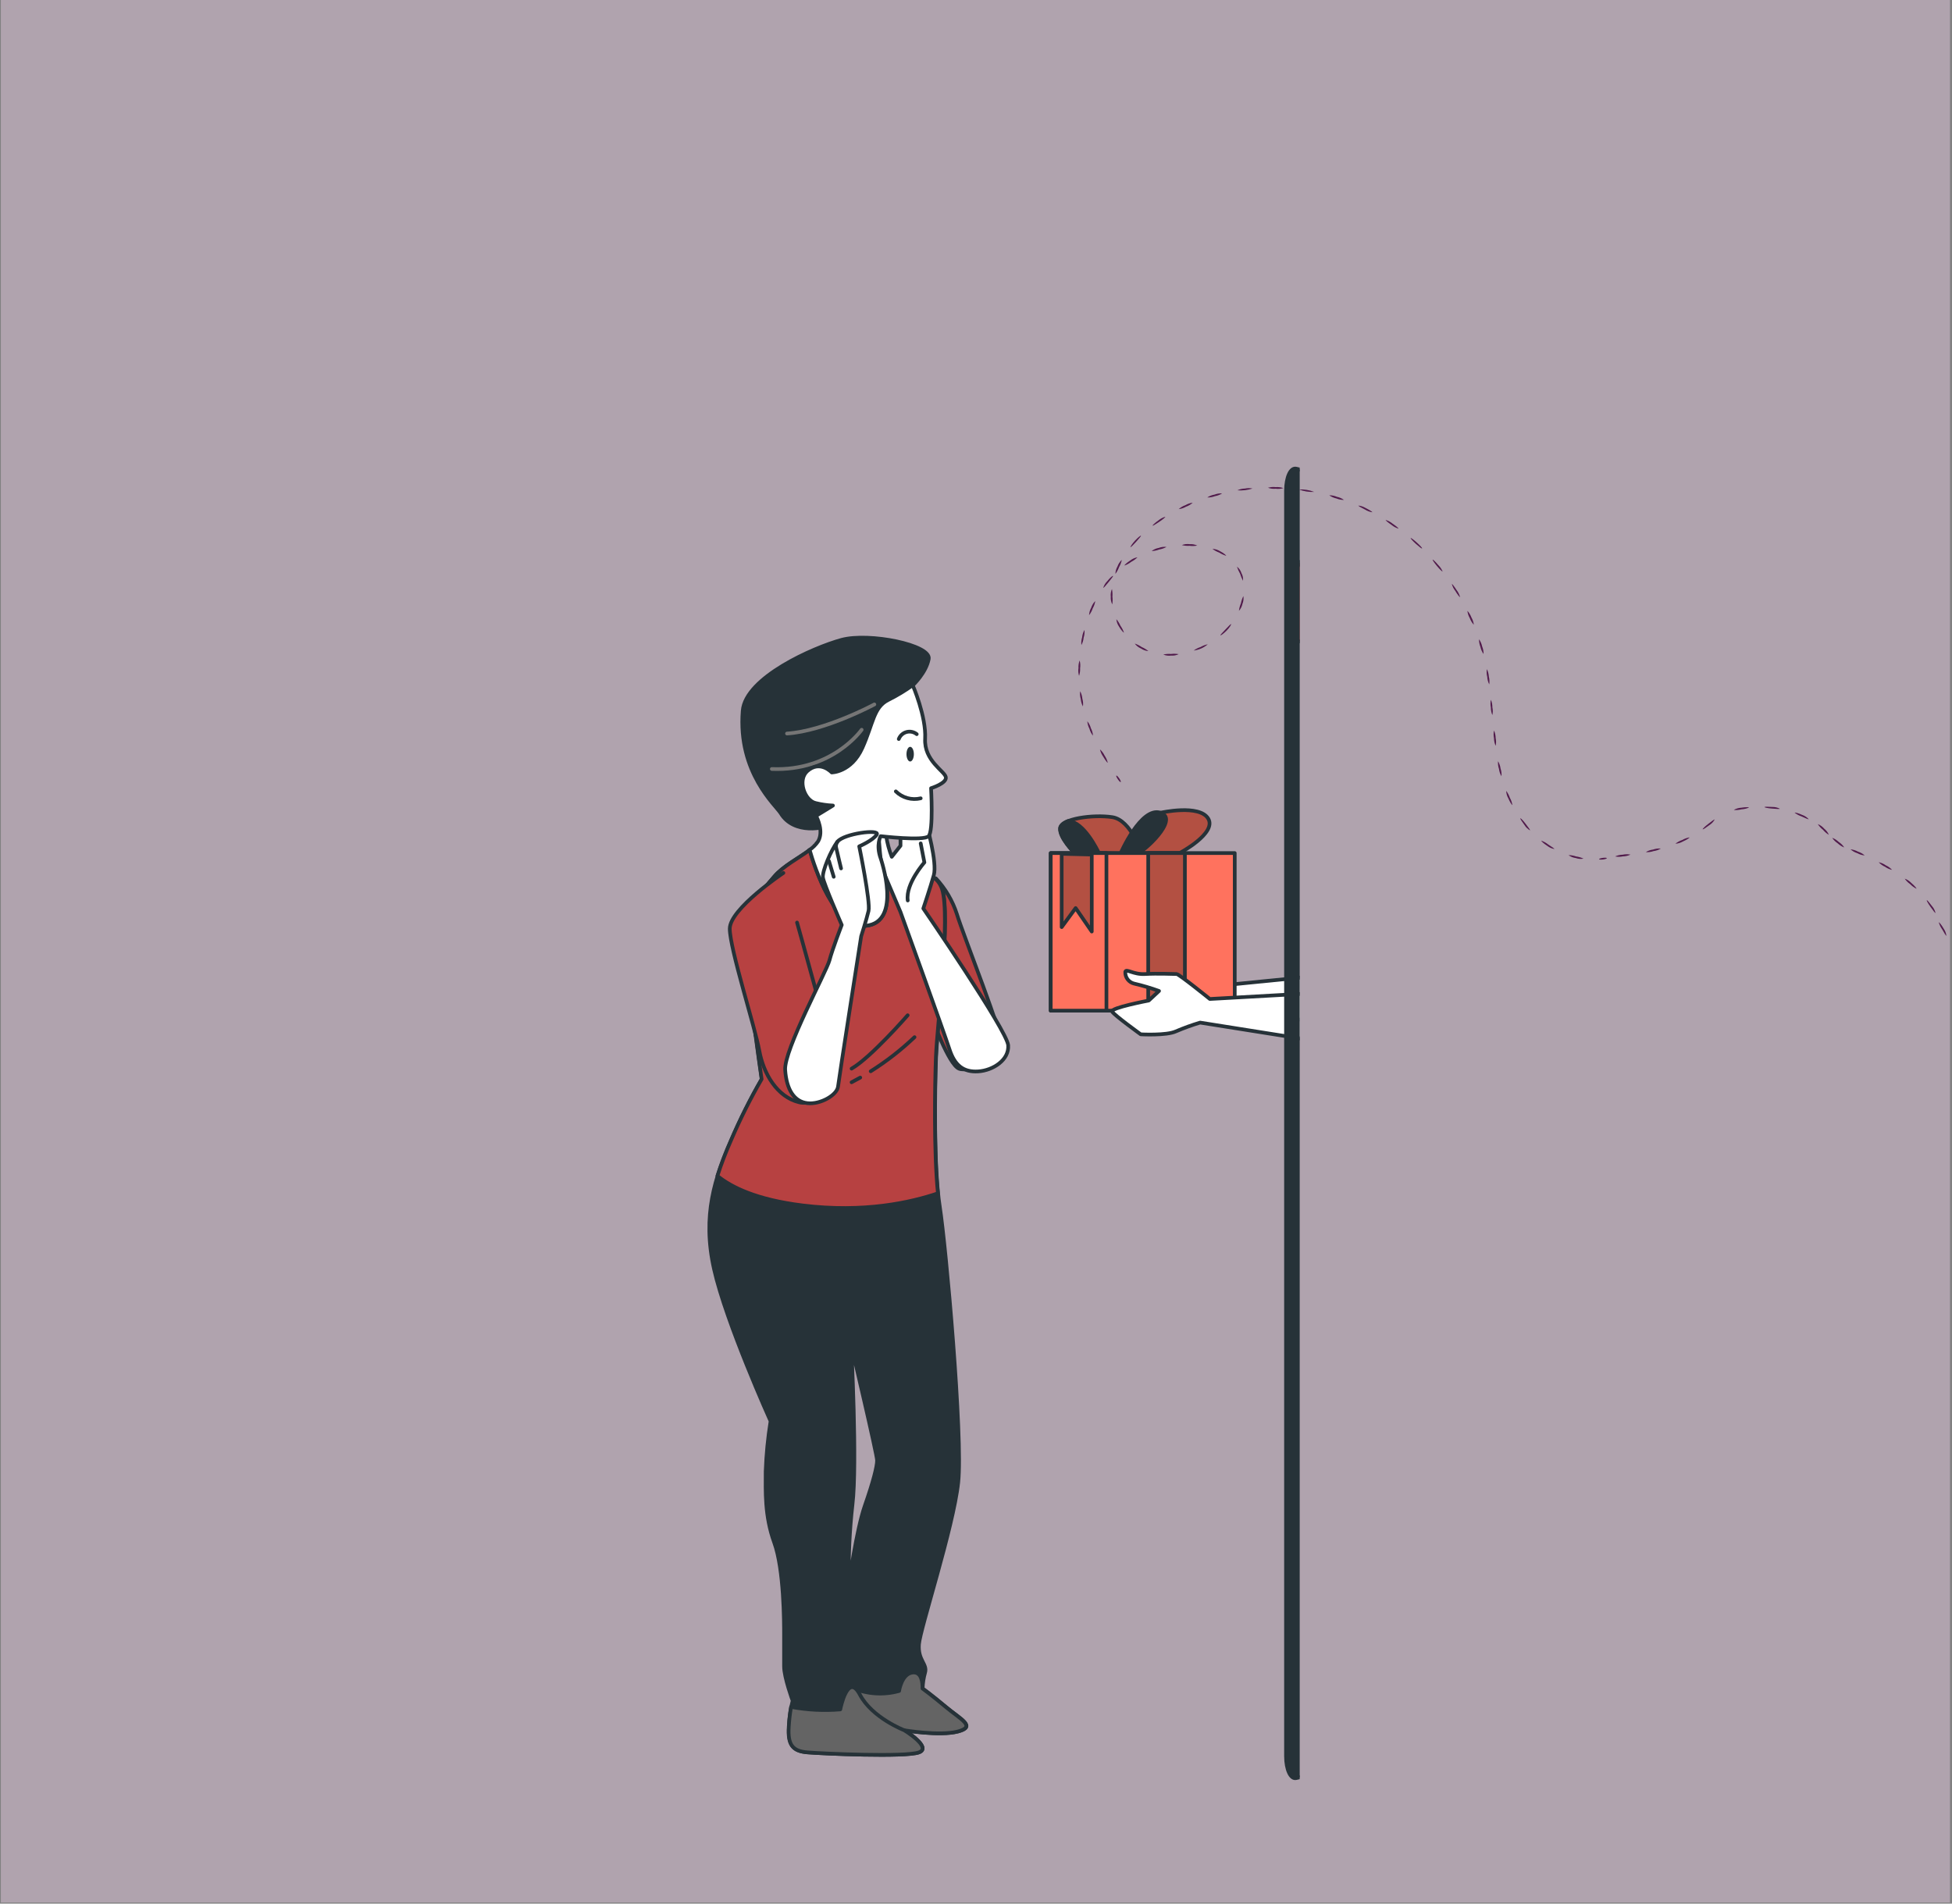 <svg width="529" height="516" viewBox="0 0 529 516" fill="none" xmlns="http://www.w3.org/2000/svg">
<rect x="0" y="0" width="529" height="516" fill="#808080" stroke="none"/>
<rect x="0.227" width="528.227" height="515.696" fill="#E0C7DD" fill-opacity="0.5"/>
<g clip-path="url(#clip0_386_10681)">
<path d="M253.621 238.09C256.213 240.859 258.16 244.168 259.321 247.78C261.031 253.48 272.141 281.12 271.571 283.97C271.001 286.82 262.741 290.81 259.891 289.67C257.041 288.53 252.481 275.67 252.481 275.67L253.621 238.09Z" fill="#B74141" stroke="#263238" stroke-linecap="round" stroke-linejoin="round"/>
<path d="M220.721 229.28C220.721 229.28 220.721 229.28 220.771 229.23C220.821 229.18 220.741 229.26 220.721 229.28Z" fill="#263238" stroke="#263238" stroke-linecap="round" stroke-linejoin="round"/>
<path d="M221.33 228.62L221.24 228.72" stroke="#263238" stroke-linecap="round" stroke-linejoin="round"/>
<path d="M198.14 309.11C200.577 303.413 203.352 297.866 206.45 292.5C206.45 292.5 201.801 260.26 201.801 253.28C201.801 246.3 206.451 241.64 209.801 237.66C212.241 234.73 216.64 232.52 219.47 230.37C220.87 235.26 226.23 251.8 234.73 250.95C244.73 249.95 238.73 232.67 238.73 232.67C240.06 236.33 253.02 233.67 255.35 240.98C257.68 248.29 254.021 277.87 253.681 286.51C253.341 295.15 253.021 316.43 254.681 327.06C256.341 337.69 261.001 389.55 259.681 401.84C258.361 414.13 249.37 441.4 249.04 445.72C248.71 450.04 251.37 451.03 250.7 453.36C250.302 454.767 250.081 456.218 250.04 457.68C250.04 457.68 252.36 459.34 256.35 462.68C260.34 466.02 264.661 467.99 259.681 469.32C254.701 470.65 245.051 468.99 245.051 468.99C245.051 468.99 252.701 473.64 249.051 474.99C245.401 476.34 222.79 475.33 218.81 474.99C214.83 474.65 213.49 472.99 213.81 467.99C213.88 465.627 214.216 463.279 214.81 460.99C214.81 460.99 212.48 454.68 212.48 451.69V443.05C212.48 439.72 212.48 425.43 209.82 418.12C207.16 410.81 207.5 404.12 207.5 398.84C207.662 394.277 208.107 389.728 208.831 385.22C208.831 385.22 196.81 358.64 193.51 344C190.21 329.36 193.82 319.09 198.14 309.11ZM230.051 429.43C230.051 429.43 232.05 414.81 234.37 408.16C236.69 401.51 237.69 397.52 237.69 395.86C237.69 394.2 230.69 364.62 230.69 364.62C230.69 364.62 232.351 396.86 231.021 407.83C230.214 415 229.89 422.217 230.051 429.43Z" fill="#263238" stroke="#263238" stroke-linecap="round" stroke-linejoin="round"/>
<path d="M217.421 326.73C205.061 325.19 198.241 321.85 194.421 318.73C195.468 315.462 196.693 312.254 198.091 309.12C200.528 303.423 203.303 297.876 206.401 292.51C206.401 292.51 201.751 260.27 201.751 253.29C201.751 246.31 206.401 241.65 209.751 237.67C212.191 234.74 216.591 232.53 219.421 230.38C220.821 235.27 226.181 251.81 234.681 250.96C244.681 249.96 238.681 232.68 238.681 232.68C240.011 236.34 252.971 233.68 255.301 240.99C257.631 248.3 253.971 277.88 253.631 286.52C253.341 294.27 253.041 312.16 254.181 323.45C247.031 325.89 234.211 328.83 217.421 326.73Z" fill="#B74141" stroke="#263238" stroke-linecap="round" stroke-linejoin="round"/>
<path d="M245.98 275.2C245.98 275.2 235.98 286.69 230.78 289.66" stroke="#263238" stroke-linecap="round" stroke-linejoin="round"/>
<path d="M233.131 292.09C232.371 292.52 231.581 292.95 230.781 293.36" stroke="#263238" stroke-linecap="round" stroke-linejoin="round"/>
<path d="M247.842 281.13C244.198 284.599 240.219 287.698 235.962 290.38" stroke="#263238" stroke-linecap="round" stroke-linejoin="round"/>
<path d="M251.06 223.39C251.06 223.39 254.06 233.72 253.06 237.25C252.06 240.78 250.22 246.25 250.22 246.25C250.22 246.25 272.92 279.33 273.22 283.32C273.52 287.31 269.09 290.15 265.11 290.41C261.13 290.67 258.72 288.82 257.29 284.35C255.86 279.88 244.04 247.22 244.04 247.22C244.04 247.22 240.04 237.77 239.32 236.1C238.6 234.43 238.16 227.04 238.16 227.04C238.16 227.04 240 224.63 240.16 226.62C240.46 228.542 240.967 230.427 241.67 232.24L244.04 229.24C244.04 229.24 244.04 225.24 244.04 224.1C244.04 222.96 244.59 219.5 246.04 220.26C247.49 221.02 249.72 220.33 251.06 223.39Z" fill="white" stroke="#263238" stroke-linecap="round" stroke-linejoin="round"/>
<path d="M249.512 228.61L250.512 233.77C250.512 233.77 245.362 239.57 246.002 244.08" stroke="#263238" stroke-linecap="round" stroke-linejoin="round"/>
<path d="M247.331 185.81C247.331 185.81 251.011 182.37 251.691 178.6C252.371 174.83 235.571 171.39 228.031 173.45C220.491 175.51 202.031 183.61 201.281 192.66C199.911 209.47 210.281 218.32 211.571 220.44C215.121 226.31 223.711 224.64 225.631 223.18C227.551 221.72 233.861 209.81 236.951 205.35C240.041 200.89 247.331 185.81 247.331 185.81Z" fill="#263238" stroke="#263238" stroke-linecap="round" stroke-linejoin="round"/>
<path d="M236.951 190.94C236.951 190.94 223.571 198.15 213.281 198.83" stroke="#757575" stroke-linecap="round" stroke-linejoin="round"/>
<path d="M233.512 197.8C233.512 197.8 225.622 209.12 209.162 208.44" stroke="#757575" stroke-linecap="round" stroke-linejoin="round"/>
<path d="M221.742 228C223.232 225.32 221.522 221.84 221.152 221.15L225.732 218.35C224.16 218.282 222.599 218.057 221.072 217.68C218.072 217.02 216.072 211.49 218.752 209.04C222.212 205.92 225.392 209.38 225.392 209.38C225.392 209.38 230.712 209.38 233.702 202.73C236.692 196.08 236.702 191.73 240.702 189.73C243.022 188.577 245.246 187.24 247.352 185.73C247.352 185.73 251.042 194.23 250.712 200.22C250.382 206.21 255.992 208.99 256.322 210.65C256.652 212.31 252.322 213.65 252.322 213.65C252.322 213.65 252.992 225.28 251.662 226.65C250.332 228.02 238.662 226.65 238.662 226.65C238.662 226.65 237.332 228.98 238.662 232.65C238.662 232.65 244.662 249.93 234.662 250.93C226.162 251.78 220.802 235.24 219.402 230.35L219.282 230.44C220.258 229.801 221.094 228.971 221.742 228Z" fill="white" stroke="#263238" stroke-linecap="round" stroke-linejoin="round"/>
<path d="M246.66 206.41C246.108 206.41 245.66 205.519 245.66 204.42C245.66 203.321 246.108 202.43 246.66 202.43C247.212 202.43 247.66 203.321 247.66 204.42C247.66 205.519 247.212 206.41 246.66 206.41Z" fill="#263238"/>
<path d="M249.512 216.39C248.321 216.674 247.078 216.651 245.898 216.322C244.719 215.993 243.643 215.37 242.772 214.51" stroke="#263238" stroke-linecap="round" stroke-linejoin="round"/>
<path d="M248.441 199C248.058 198.692 247.607 198.478 247.125 198.378C246.644 198.277 246.145 198.291 245.67 198.42C245.196 198.549 244.758 198.788 244.393 199.118C244.028 199.448 243.747 199.86 243.571 200.32" stroke="#263238" stroke-linecap="round" stroke-linejoin="round"/>
<path d="M247.992 471.14C242.742 470.14 234.692 467.56 233.372 463.33C231.712 458.01 231.372 457.68 231.372 457.68C235.284 459.244 239.602 459.479 243.662 458.35C243.662 458.35 244.332 453.69 247.322 453.35C249.832 453.07 250.002 456.28 249.992 457.35C249.992 457.56 249.992 457.68 249.992 457.68C249.992 457.68 252.312 459.34 256.302 462.68C260.292 466.02 264.612 467.99 259.632 469.32C254.652 470.65 245.002 468.99 245.002 468.99C246.045 469.639 247.044 470.358 247.992 471.14Z" fill="#646464" stroke="#263238" stroke-linecap="round" stroke-linejoin="round"/>
<path d="M213.76 468C213.867 466.213 214.074 464.434 214.38 462.67C218.776 463.495 223.263 463.724 227.72 463.35C227.72 463.35 229.72 453.05 233.04 459.35C236.36 465.65 245.04 468.99 245.04 468.99C245.04 468.99 252.69 473.64 249.04 474.99C245.39 476.34 222.781 475.33 218.801 474.99C214.821 474.65 213.43 473 213.76 468Z" fill="#646464" stroke="#263238" stroke-linecap="round" stroke-linejoin="round"/>
<path d="M216.002 250.06C216.002 250.06 225.692 284.54 226.002 287.68C226.312 290.82 222.582 300.22 216.602 298.79C210.622 297.36 206.912 291.1 205.772 284.79C204.632 278.48 197.772 257.14 197.772 251.73C197.772 246.32 212.302 236.62 212.302 236.62" fill="#B74141"/>
<path d="M216.002 250.06C216.002 250.06 225.692 284.54 226.002 287.68C226.312 290.82 222.582 300.22 216.602 298.79C210.622 297.36 206.912 291.1 205.772 284.79C204.632 278.48 197.772 257.14 197.772 251.73C197.772 246.32 212.302 236.62 212.302 236.62" stroke="#263238" stroke-linecap="round" stroke-linejoin="round"/>
<path d="M228.112 250.71C228.112 250.71 223.232 239.55 223.012 237.85C222.792 236.15 225.222 230.39 226.942 228.16C228.662 225.93 238.562 224.66 237.612 226.21C236.662 227.76 232.852 229.41 232.852 229.41C232.852 229.41 235.942 244.53 235.382 246.9C234.822 249.27 233.382 253.77 233.382 253.77C233.382 253.77 227.382 292.17 227.112 294.51C226.842 296.85 222.282 299.44 218.782 299.02C215.282 298.6 213.152 295.43 212.782 290.02C212.412 284.61 224.012 263.29 224.782 260.32C225.552 257.35 228.112 250.71 228.112 250.71Z" fill="white" stroke="#263238" stroke-linecap="round" stroke-linejoin="round"/>
<path d="M226.942 228.16C226.749 228.419 226.622 228.721 226.572 229.04C226.521 229.358 226.549 229.684 226.652 229.99C226.932 231.27 227.932 235.39 227.932 235.39" stroke="#263238" stroke-linecap="round" stroke-linejoin="round"/>
<path d="M224.661 233.4L225.941 237.66" stroke="#263238" stroke-linecap="round" stroke-linejoin="round"/>
<path d="M369.141 256.939L363.851 263.849L318.691 268.329L321.111 273.959L374.831 278.089L383.791 259.379L369.141 256.939Z" fill="white" stroke="#263238" stroke-linecap="round" stroke-linejoin="round"/>
<path d="M389.281 175.85C389.281 175.85 368.531 175.21 360.541 174.57C352.551 173.93 349.051 173.57 349.051 173.57C349.051 173.57 350.971 157.93 351.601 153.77C352.231 149.61 368.851 143.88 376.191 145.15C383.531 146.42 391.191 153.45 391.841 158.56C392.491 163.67 389.281 175.85 389.281 175.85Z" fill="#B74141" stroke="#263238" stroke-linecap="round" stroke-linejoin="round"/>
<path d="M309.391 231.43C309.391 231.43 306.601 222.29 301.441 221.5C296.281 220.71 287.531 221.89 287.331 224.5C287.131 227.11 291.101 231.06 291.101 231.06L309.391 231.43Z" fill="#B35042" stroke="#263238" stroke-linecap="round" stroke-linejoin="round"/>
<path d="M289.511 222.52C293.831 222.81 297.511 230.65 297.791 231.18L291.051 231.04C291.051 231.04 287.051 227.04 287.281 224.48C287.391 223.69 288.251 223 289.511 222.52Z" fill="#263238" stroke="#263238" stroke-linecap="round" stroke-linejoin="round"/>
<path d="M314.51 220.299C314.51 220.299 325.04 217.919 327.43 221.889C329.82 225.859 319.68 231.229 319.68 231.229H305.21L314.51 220.299Z" fill="#B35042" stroke="#263238" stroke-linecap="round" stroke-linejoin="round"/>
<path d="M303.622 231.429C303.622 231.429 309.192 218.519 314.512 220.299C319.832 222.079 309.512 231.229 308.352 231.229L303.622 231.429Z" fill="#263238" stroke="#263238" stroke-linecap="round" stroke-linejoin="round"/>
<path d="M284.741 231.229H334.621V273.95H284.741V231.229Z" fill="#FF725E" stroke="#263238" stroke-linecap="round" stroke-linejoin="round"/>
<path d="M284.752 231.229H299.852V273.95H284.752V231.229Z" fill="#FF725E" stroke="#263238" stroke-linecap="round" stroke-linejoin="round"/>
<path d="M311.171 231.229H321.111V273.95H311.171V231.229Z" fill="#B35042" stroke="#263238" stroke-linecap="round" stroke-linejoin="round"/>
<path d="M295.871 231.63V252.5L291.501 246.14L287.721 251.3V231.43L295.871 231.63Z" fill="#B35042" stroke="#263238" stroke-linecap="round" stroke-linejoin="round"/>
<path d="M372.381 259.85L367.011 268.59L327.871 270.78C327.871 270.78 319.521 264.02 318.871 264.02C318.221 264.02 313.511 263.82 310.331 264.02C307.151 264.22 305.161 262.43 304.961 263.43C304.925 264.155 305.144 264.871 305.581 265.452C306.018 266.033 306.644 266.442 307.351 266.61C309.638 267.145 311.892 267.812 314.101 268.61L311.321 271.2C311.321 271.2 300.791 273.2 301.391 274.2C301.991 275.2 309.141 280.36 309.141 280.36C309.141 280.36 316.091 280.75 318.671 279.56C320.812 278.645 323.002 277.85 325.231 277.18C325.231 277.18 375.711 285.13 379.231 285.92C382.751 286.71 385.591 283.14 386.391 281.55C387.191 279.96 390.961 266.25 390.961 266.25L372.381 259.85Z" fill="white" stroke="#263238" stroke-linecap="round" stroke-linejoin="round"/>
<path d="M351.268 481.967L412.186 467.683C413.465 467.383 414.512 464.434 414.512 461.105V147.895C414.512 144.566 413.477 141.617 412.186 141.317L351.268 127.033C349.75 126.673 348.512 129.342 348.512 133.03V476.01C348.512 479.658 349.75 482.327 351.268 481.967Z" fill="#263238" stroke="#263238" stroke-linecap="round" stroke-linejoin="round"/>
</g>
<path d="M302.528 210.228C302.426 210.295 302.612 210.744 302.942 211.226C303.272 211.708 303.619 212.072 303.72 211.97C303.822 211.869 303.636 211.454 303.306 210.972C302.976 210.49 302.629 210.16 302.528 210.228Z" fill="#511B4B"/>
<path d="M298.095 203.122C298.246 203.812 298.534 204.465 298.941 205.042C299.533 206.041 300.091 206.802 300.201 206.734C300.048 206.045 299.761 205.392 299.355 204.814C299.053 204.171 298.625 203.595 298.095 203.122Z" fill="#511B4B"/>
<path d="M294.667 195.5C294.716 196.207 294.912 196.895 295.243 197.522C295.428 198.211 295.756 198.854 296.207 199.408C296.156 198.702 295.96 198.014 295.632 197.386C295.447 196.697 295.118 196.054 294.667 195.5Z" fill="#511B4B"/>
<path d="M292.73 187.37C292.633 188.073 292.688 188.788 292.891 189.468C292.946 190.173 293.148 190.859 293.483 191.481C293.57 190.778 293.516 190.065 293.322 189.383C293.26 188.68 293.059 187.996 292.73 187.37Z" fill="#511B4B"/>
<path d="M292.58 179.013C292.338 179.679 292.235 180.387 292.275 181.094C292.165 181.796 292.22 182.514 292.436 183.192C292.653 182.52 292.748 181.815 292.715 181.111C292.819 180.41 292.773 179.694 292.58 179.013Z" fill="#511B4B"/>
<path d="M293.897 170.748C293.549 171.365 293.333 172.048 293.262 172.753C293.054 173.431 292.985 174.145 293.059 174.851C293.396 174.231 293.603 173.549 293.668 172.846C293.886 172.169 293.963 171.456 293.897 170.748Z" fill="#511B4B"/>
<path d="M296.826 162.914C296.323 163.42 295.946 164.037 295.726 164.716C295.379 165.339 295.18 166.034 295.143 166.746C295.58 166.192 295.915 165.565 296.132 164.894C296.479 164.28 296.713 163.61 296.826 162.914Z" fill="#511B4B"/>
<path d="M301.631 156.096C301.546 156.011 300.785 156.62 300.074 157.525C299.57 158.032 299.195 158.653 298.983 159.336C299.084 159.403 299.694 158.693 300.421 157.805C301.149 156.916 301.724 156.189 301.631 156.096Z" fill="#511B4B"/>
<path d="M308.27 151.055C307.566 151.17 306.902 151.461 306.341 151.901C305.359 152.527 304.649 153.195 304.75 153.288C305.413 153.052 306.034 152.709 306.586 152.273C307.207 151.956 307.774 151.545 308.27 151.055Z" fill="#511B4B"/>
<path d="M316.131 148.254C315.421 148.167 314.7 148.257 314.033 148.516C313.328 148.637 312.664 148.928 312.096 149.362C312.8 149.344 313.495 149.204 314.151 148.947C314.844 148.824 315.513 148.59 316.131 148.254Z" fill="#511B4B"/>
<path d="M324.463 147.882C323.814 147.578 323.097 147.446 322.382 147.501C321.673 147.404 320.951 147.488 320.284 147.746C320.965 147.924 321.671 147.989 322.373 147.941C323.069 148.031 323.774 148.011 324.463 147.882Z" fill="#511B4B"/>
<path d="M332.289 150.648C332.356 150.555 331.637 149.903 330.597 149.387C329.986 149.008 329.285 148.798 328.566 148.778C329.127 149.197 329.746 149.533 330.402 149.777C330.991 150.146 331.625 150.439 332.289 150.648Z" fill="#511B4B"/>
<path d="M336.865 157.424C336.938 156.703 336.787 155.976 336.434 155.343C336.218 154.652 335.796 154.044 335.224 153.601C335.436 154.267 335.72 154.908 336.07 155.512C336.269 156.175 336.535 156.816 336.865 157.424Z" fill="#511B4B"/>
<path d="M335.756 165.571C336.239 165.036 336.569 164.382 336.712 163.676C336.985 163.009 337.07 162.281 336.957 161.569C336.648 162.197 336.424 162.863 336.289 163.549C336.018 164.195 335.839 164.875 335.756 165.571Z" fill="#511B4B"/>
<path d="M330.74 172.211C330.816 172.304 331.586 171.771 332.432 170.917C333.278 170.062 333.726 169.225 333.624 169.166C333.523 169.107 332.897 169.783 332.11 170.612C331.324 171.441 330.664 172.118 330.74 172.211Z" fill="#511B4B"/>
<path d="M323.497 176.331C324.91 176.162 326.239 175.573 327.312 174.639C326.623 174.78 325.96 175.031 325.35 175.383C324.685 175.596 324.059 175.916 323.497 176.331Z" fill="#511B4B"/>
<path d="M315.251 177.414C315.913 177.691 316.636 177.79 317.349 177.701C318.065 177.758 318.783 177.624 319.43 177.312C318.739 177.193 318.035 177.176 317.34 177.261C316.64 177.208 315.936 177.26 315.251 177.414Z" fill="#511B4B"/>
<path d="M307.526 174.444C307.958 175.036 308.543 175.498 309.218 175.781C309.81 176.191 310.504 176.431 311.223 176.475C310.674 176.04 310.071 175.679 309.429 175.4C308.843 174.994 308.202 174.672 307.526 174.444Z" fill="#511B4B"/>
<path d="M302.536 167.829C302.595 168.546 302.843 169.235 303.255 169.826C303.838 170.849 304.507 171.517 304.6 171.467C304.366 170.806 304.045 170.18 303.644 169.606C303.36 168.964 302.987 168.366 302.536 167.829Z" fill="#511B4B"/>
<path d="M301.342 159.649C301.051 160.308 300.942 161.033 301.029 161.747C300.972 162.464 301.11 163.183 301.426 163.828C301.54 163.137 301.554 162.434 301.469 161.739C301.522 161.04 301.48 160.337 301.342 159.649Z" fill="#511B4B"/>
<path d="M304.016 151.757C303.489 152.241 303.091 152.849 302.857 153.525C302.491 154.14 302.293 154.84 302.281 155.555C302.698 154.998 303.029 154.383 303.263 153.728C303.621 153.117 303.875 152.451 304.016 151.757Z" fill="#511B4B"/>
<path d="M309.201 145.208C309.117 145.124 308.355 145.707 307.577 146.562C306.799 147.416 306.283 148.254 306.376 148.304C306.469 148.355 307.129 147.704 307.898 146.858C308.668 146.012 309.286 145.268 309.201 145.208Z" fill="#511B4B"/>
<path d="M315.792 140.073C315.111 140.273 314.478 140.61 313.931 141.063C312.975 141.723 312.299 142.383 312.366 142.476C312.434 142.569 313.212 142.078 314.185 141.427C315.158 140.775 315.86 140.192 315.792 140.073Z" fill="#511B4B"/>
<path d="M323.236 136.259C322.531 136.344 321.851 136.574 321.24 136.936C320.572 137.169 319.957 137.531 319.43 138.001C320.134 137.921 320.815 137.693 321.426 137.333C322.095 137.1 322.711 136.735 323.236 136.259Z" fill="#511B4B"/>
<path d="M331.213 133.729C330.503 133.697 329.795 133.813 329.132 134.067C328.431 134.183 327.762 134.446 327.169 134.837C327.879 134.859 328.586 134.741 329.25 134.49C329.949 134.37 330.616 134.111 331.213 133.729Z" fill="#511B4B"/>
<path d="M339.479 132.426C338.784 132.277 338.066 132.277 337.372 132.426C336.664 132.442 335.968 132.603 335.325 132.9C336.729 133.022 338.143 132.852 339.479 132.401V132.426Z" fill="#511B4B"/>
<path d="M347.811 132.3C347.139 132.072 346.428 131.983 345.721 132.037C345.017 131.952 344.303 132.013 343.623 132.215C344.293 132.451 345.005 132.54 345.713 132.477C346.417 132.565 347.131 132.505 347.811 132.3Z" fill="#511B4B"/>
<path d="M356.15 133.331C354.834 132.821 353.424 132.597 352.014 132.671C353.33 133.182 354.74 133.407 356.15 133.331Z" fill="#511B4B"/>
<path d="M364.23 135.506C363.649 135.094 362.99 134.806 362.293 134.66C361.642 134.38 360.938 134.241 360.229 134.254C360.819 134.67 361.486 134.963 362.192 135.117C362.838 135.384 363.531 135.516 364.23 135.506Z" fill="#511B4B"/>
<path d="M371.895 138.856C371.955 138.746 371.159 138.238 370.127 137.722C369.52 137.351 368.838 137.117 368.131 137.037C368.08 137.156 368.901 137.612 369.933 138.12C370.529 138.498 371.197 138.749 371.895 138.856Z" fill="#511B4B"/>
<path d="M378.993 143.289C379.069 143.196 378.35 142.586 377.385 141.935C376.84 141.48 376.206 141.143 375.524 140.945C375.465 141.047 376.184 141.656 377.14 142.299C377.684 142.751 378.314 143.087 378.993 143.289Z" fill="#511B4B"/>
<path d="M385.395 148.652C385.479 148.567 384.853 147.865 383.99 147.087C383.128 146.308 382.366 145.75 382.299 145.843C382.231 145.936 382.848 146.638 383.703 147.408C384.557 148.178 385.31 148.77 385.395 148.652Z" fill="#511B4B"/>
<path d="M390.953 154.912C390.682 154.258 390.282 153.665 389.777 153.169C389.033 152.281 388.348 151.621 388.263 151.706C388.178 151.79 388.694 152.551 389.439 153.448C390.183 154.345 390.885 154.988 390.953 154.912Z" fill="#511B4B"/>
<path d="M395.682 161.84C395.502 161.155 395.185 160.513 394.751 159.954C394.134 158.972 393.55 158.262 393.448 158.262C393.623 158.949 393.94 159.591 394.379 160.148C394.988 161.163 395.572 161.908 395.682 161.84Z" fill="#511B4B"/>
<path d="M399.412 169.344C399.328 168.641 399.104 167.962 398.752 167.348C398.51 166.691 398.143 166.087 397.669 165.571C397.75 166.275 397.974 166.955 398.329 167.568C398.569 168.226 398.937 168.83 399.412 169.344Z" fill="#511B4B"/>
<path d="M402.052 177.278C402.065 176.571 401.933 175.868 401.663 175.214C401.521 174.513 401.233 173.85 400.817 173.269C400.807 173.975 400.936 174.676 401.197 175.333C401.343 176.034 401.634 176.697 402.052 177.278Z" fill="#511B4B"/>
<path d="M403.592 185.51C403.697 184.807 403.66 184.091 403.482 183.403C403.445 182.697 403.264 182.006 402.949 181.373C402.839 182.072 402.873 182.786 403.051 183.471C403.086 184.181 403.271 184.876 403.592 185.51Z" fill="#511B4B"/>
<path d="M404.438 193.833C404.588 193.142 404.588 192.426 404.438 191.735C404.449 191.026 404.31 190.323 404.032 189.671C403.886 190.363 403.886 191.077 404.032 191.769C404.024 192.477 404.162 193.18 404.438 193.833Z" fill="#511B4B"/>
<path d="M405.334 202.166C405.477 201.471 405.477 200.754 405.334 200.06C405.323 199.35 405.168 198.651 404.877 198.004C404.734 198.699 404.734 199.415 404.877 200.11C404.884 200.82 405.04 201.52 405.334 202.166Z" fill="#511B4B"/>
<path d="M441.86 231.651C441.164 231.514 440.447 231.52 439.754 231.67C439.045 231.687 438.347 231.849 437.702 232.145C438.399 232.282 439.115 232.276 439.809 232.126C440.518 232.113 441.217 231.951 441.86 231.651Z" fill="#511B4B"/>
<path d="M505.342 231.874C504.635 231.808 503.95 231.598 503.327 231.258C502.652 231.041 502.029 230.687 501.495 230.22C502.201 230.286 502.887 230.496 503.509 230.836C504.186 231.05 504.81 231.404 505.342 231.874Z" fill="#511B4B"/>
<path d="M499.796 229.71C499.133 229.458 498.528 229.074 498.019 228.58C497.426 228.19 496.919 227.684 496.529 227.091C497.193 227.343 497.797 227.728 498.307 228.222C498.902 228.608 499.409 229.115 499.796 229.71Z" fill="#511B4B"/>
<path d="M406.906 210.406C406.968 209.699 406.882 208.987 406.652 208.316C406.566 207.614 406.336 206.937 405.976 206.328C405.913 207.035 406 207.746 406.229 208.418C406.314 209.12 406.544 209.797 406.906 210.406Z" fill="#511B4B"/>
<path d="M450.087 230.003C449.38 229.947 448.669 230.04 448 230.276C447.299 230.368 446.624 230.605 446.018 230.971C446.726 231.026 447.437 230.934 448.106 230.698C448.807 230.607 449.482 230.37 450.087 230.003Z" fill="#511B4B"/>
<path d="M512.764 235.788C512.07 235.641 511.415 235.35 510.84 234.934C510.194 234.647 509.614 234.228 509.137 233.706C509.831 233.853 510.487 234.144 511.061 234.559C511.708 234.846 512.288 235.264 512.764 235.788Z" fill="#511B4B"/>
<path d="M409.859 218.205C409.747 217.51 409.512 216.839 409.166 216.226C408.951 215.555 408.619 214.927 408.184 214.373C408.212 215.083 408.409 215.776 408.76 216.395C409.225 217.469 409.749 218.264 409.859 218.205Z" fill="#511B4B"/>
<path d="M473.985 218.889C473.339 219.169 472.648 219.333 471.944 219.372C471.264 219.553 470.556 219.612 469.855 219.544C470.468 219.185 471.158 218.977 471.868 218.939C473.024 218.752 473.976 218.765 473.985 218.889Z" fill="#511B4B"/>
<path d="M457.857 226.98C457.163 227.099 456.495 227.34 455.884 227.691C455.215 227.912 454.591 228.25 454.041 228.69C454.751 228.655 455.442 228.452 456.057 228.096C457.127 227.621 457.918 227.089 457.857 226.98Z" fill="#511B4B"/>
<path d="M519.358 240.891C518.726 240.58 518.154 240.159 517.668 239.649C517.089 239.248 516.586 238.747 516.183 238.169C516.854 238.403 517.459 238.794 517.948 239.31C518.84 240.069 519.447 240.803 519.358 240.891Z" fill="#511B4B"/>
<path d="M414.639 225.075C414.741 224.973 414.14 224.229 413.472 223.332C412.803 222.435 412.127 221.742 412.025 221.809C411.924 221.877 412.414 222.655 413.125 223.603C413.497 224.213 414.018 224.72 414.639 225.075Z" fill="#511B4B"/>
<path d="M482.348 219.213C482.317 219.353 481.366 219.249 480.251 219.169C479.135 219.09 478.186 218.894 478.188 218.772C478.191 218.65 479.111 218.643 480.292 218.731C481.007 218.715 481.714 218.881 482.348 219.213Z" fill="#511B4B"/>
<path d="M464.682 222.138C464.58 222.037 463.841 222.644 462.95 223.321C462.06 223.997 461.372 224.68 461.441 224.781C461.509 224.882 462.283 224.384 463.224 223.665C463.831 223.288 464.333 222.762 464.682 222.138Z" fill="#511B4B"/>
<path d="M524.529 247.471C524.402 247.538 523.866 246.746 523.204 245.845C522.542 244.944 522.076 244.094 522.171 244.016C522.265 243.939 522.866 244.636 523.564 245.592C524.039 246.127 524.371 246.773 524.529 247.471Z" fill="#511B4B"/>
<path d="M421.231 230.133C421.29 230.023 420.504 229.507 419.539 228.889C418.989 228.449 418.369 228.106 417.704 227.874C417.636 227.967 418.313 228.627 419.302 229.261C419.864 229.706 420.526 230.005 421.231 230.133Z" fill="#511B4B"/>
<path d="M490.16 222.037C490.1 222.146 489.241 221.761 488.201 221.282C487.534 221.056 486.91 220.718 486.356 220.283C486.398 220.176 487.319 220.39 488.387 220.882C489.064 221.115 489.673 221.512 490.16 222.037Z" fill="#511B4B"/>
<path d="M527.482 253.649C527.369 253.702 526.896 252.888 526.331 251.892C525.922 251.319 525.612 250.681 525.416 250.005C525.513 249.942 526.135 250.653 526.716 251.676C527.129 252.26 527.393 252.938 527.482 253.649Z" fill="#511B4B"/>
<path d="M429.139 232.747C428.507 232.441 427.83 232.238 427.134 232.146C426.47 231.915 425.773 231.795 425.07 231.791C425.649 232.212 426.323 232.482 427.032 232.578C427.709 232.811 428.434 232.87 429.139 232.747Z" fill="#511B4B"/>
<path d="M495.627 226.289C495.029 225.922 494.493 225.461 494.041 224.925C493.488 224.49 493.011 223.967 492.629 223.378C493.295 223.638 493.886 224.061 494.349 224.606C494.911 225.05 495.351 225.629 495.627 226.289Z" fill="#511B4B"/>
<path d="M435.45 232.612C435.45 232.485 434.943 232.451 434.376 232.528C433.809 232.604 433.344 232.764 433.352 232.883C433.361 233.001 433.843 233.044 434.435 232.967C435.027 232.891 435.476 232.731 435.45 232.612Z" fill="#511B4B"/>
<defs>
<clipPath id="clip0_386_10681">
<rect width="216" height="415" fill="white" transform="translate(136.227 77)"/>
</clipPath>
</defs>
</svg>

